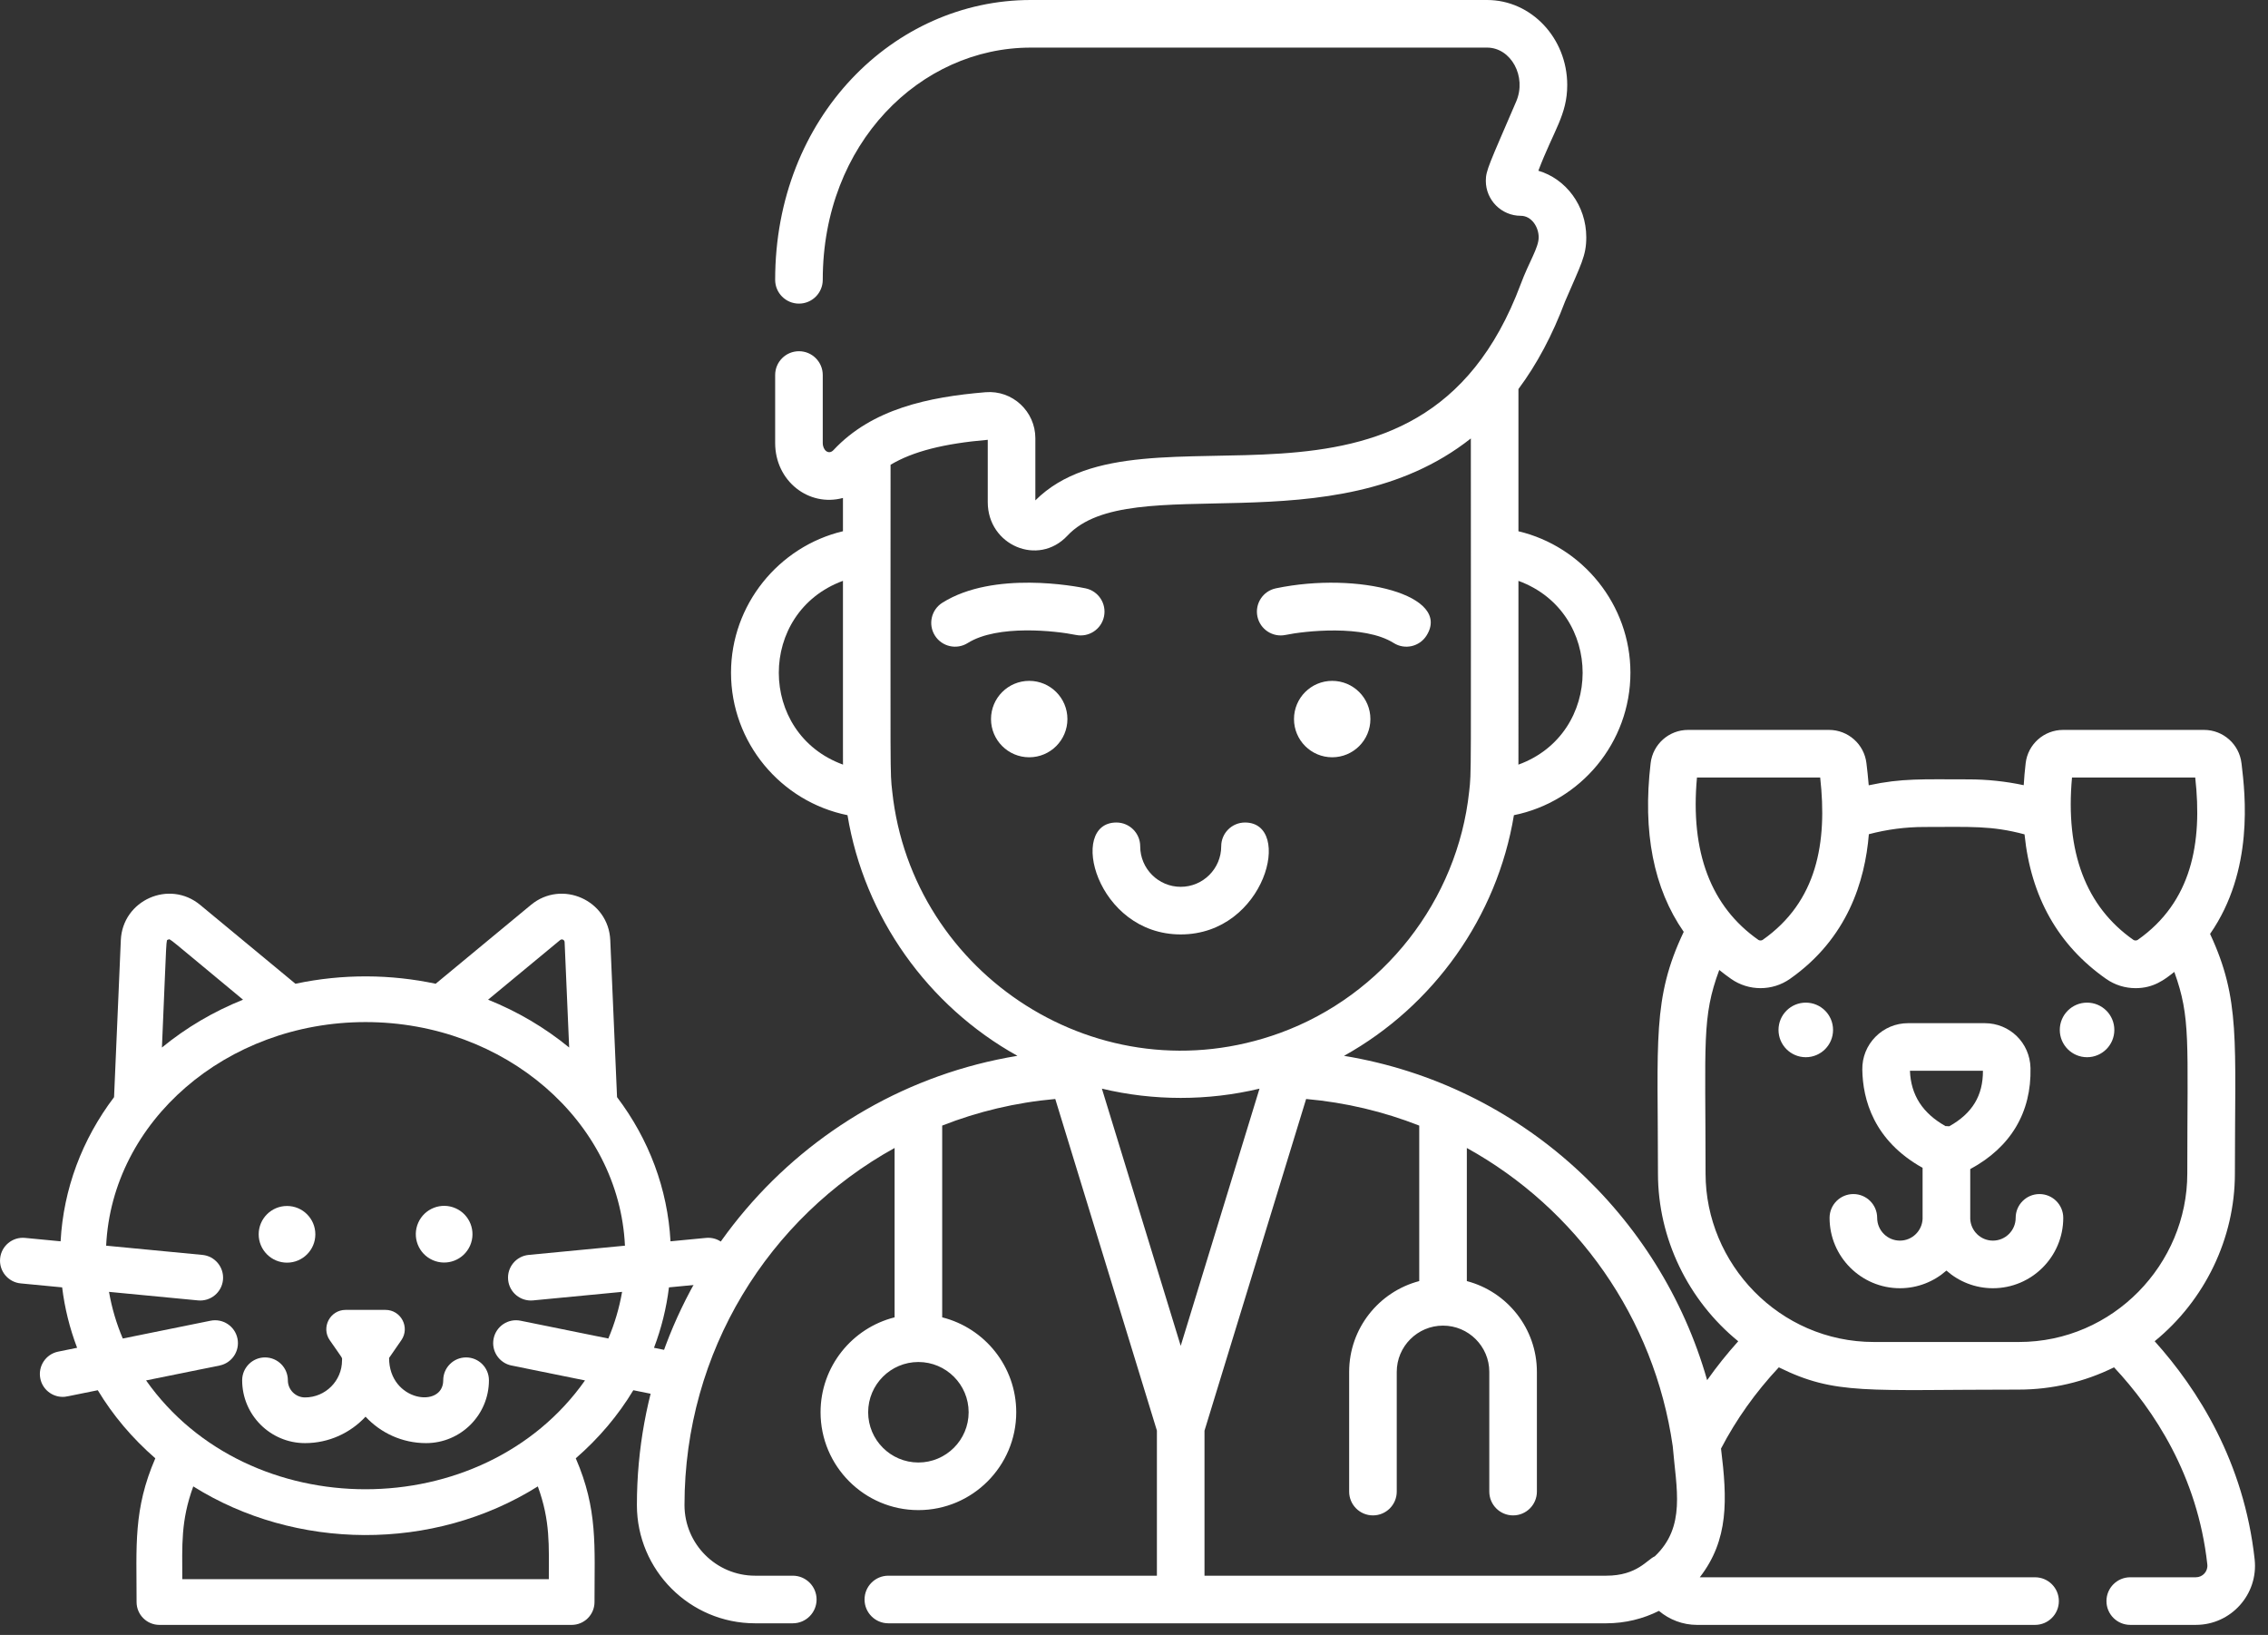 <svg width="154" height="111" viewBox="0 0 154 111" fill="none" xmlns="http://www.w3.org/2000/svg">
<rect x="0" y="0" width="154" height="111" fill="#333333" stroke="none"/>
<g clip-path="url(#clip0)">
<path d="M19.489 85.724C20.551 85.724 21.412 84.862 21.412 83.8C21.412 82.738 20.551 81.876 19.489 81.876C18.426 81.876 17.565 82.738 17.565 83.8C17.565 84.862 18.426 85.724 19.489 85.724Z" fill="white"/>
<path d="M31.918 84.569C32.347 83.597 31.907 82.461 30.935 82.032C29.963 81.602 28.827 82.043 28.398 83.015C27.969 83.987 28.409 85.123 29.381 85.552C30.353 85.981 31.489 85.541 31.918 84.569Z" fill="white"/>
<path d="M31.648 92.158C30.791 92.158 30.096 92.853 30.096 93.71C30.096 95.653 26.419 95.15 26.419 92.193L27.251 90.989C27.853 90.119 27.23 88.931 26.172 88.931H23.47C22.412 88.931 21.79 90.119 22.391 90.989C23.349 92.374 23.224 92.128 23.224 92.36C23.224 93.746 22.096 94.874 20.71 94.874C20.068 94.874 19.546 94.351 19.546 93.71C19.546 92.853 18.851 92.158 17.995 92.158C17.138 92.158 16.443 92.853 16.443 93.71C16.443 96.062 18.357 97.976 20.71 97.976C22.332 97.976 23.795 97.284 24.821 96.181C25.847 97.284 27.31 97.976 28.932 97.976C31.285 97.976 33.199 96.062 33.199 93.71C33.199 92.853 32.504 92.158 31.648 92.158Z" fill="white"/>
<path d="M49.634 85.439C49.553 84.586 48.794 83.961 47.942 84.043L45.528 84.275C45.333 80.728 44.076 77.364 41.898 74.487L41.438 63.828C41.321 61.113 38.146 59.703 36.053 61.434L29.582 66.789C26.562 66.144 23.285 66.1 20.061 66.789L13.589 61.434C11.496 59.702 8.322 61.114 8.204 63.828L7.745 74.487C5.567 77.364 4.31 80.728 4.115 84.275L1.7 84.043C0.848 83.961 0.09 84.587 0.008 85.439C-0.074 86.292 0.551 87.05 1.404 87.132L4.22 87.402C4.392 88.811 4.734 90.185 5.236 91.504L3.95 91.765C3.11 91.935 2.568 92.754 2.738 93.593C2.887 94.329 3.534 94.836 4.257 94.836C4.468 94.836 4.348 94.849 6.639 94.385C7.666 96.09 8.975 97.641 10.546 99.007C9.046 102.473 9.274 104.929 9.274 108.765C9.274 109.622 9.969 110.317 10.826 110.317H38.817C39.674 110.317 40.368 109.622 40.368 108.765C40.368 104.939 40.596 102.471 39.096 99.007C40.672 97.636 41.98 96.085 43.004 94.385L45.076 94.805C45.917 94.976 46.735 94.431 46.905 93.593C47.075 92.754 46.532 91.935 45.693 91.765L44.407 91.504C44.909 90.185 45.25 88.811 45.423 87.402L48.238 87.132C49.091 87.05 49.716 86.292 49.634 85.439ZM38.031 63.825C38.152 63.724 38.332 63.804 38.338 63.961L38.647 71.118C36.991 69.76 35.135 68.67 33.141 67.871L38.031 63.825ZM11.415 63.798C11.579 63.725 11.19 63.476 16.502 67.871C14.508 68.67 12.651 69.76 10.995 71.118C11.335 63.251 11.263 63.866 11.415 63.798ZM37.266 107.214H12.377C12.377 104.902 12.262 103.282 13.123 100.915C20.047 105.258 29.405 105.378 36.519 100.915C37.377 103.272 37.266 104.907 37.266 107.214ZM41.306 90.875L35.346 89.666C34.506 89.496 33.688 90.038 33.518 90.878C33.347 91.718 33.89 92.536 34.73 92.707L39.723 93.719C32.784 103.568 16.863 103.575 9.919 93.719L14.913 92.707C15.753 92.536 16.295 91.718 16.125 90.878C15.955 90.038 15.137 89.496 14.296 89.666L8.336 90.875C7.908 89.864 7.592 88.804 7.402 87.707L13.448 88.287C14.301 88.368 15.059 87.743 15.141 86.891C15.222 86.038 14.597 85.28 13.745 85.198L7.208 84.571C7.606 76.14 15.353 69.391 24.821 69.391C34.289 69.391 42.037 76.14 42.435 84.571L35.898 85.198C35.045 85.28 34.42 86.038 34.502 86.891C34.584 87.743 35.342 88.368 36.194 88.287L42.241 87.707C42.051 88.804 41.734 89.864 41.306 90.875Z" fill="white"/>
</g>
<g clip-path="url(#clip1)">
<path d="M84.538 55.842C83.645 55.842 82.922 56.565 82.922 57.458C82.922 58.974 81.688 60.208 80.172 60.208C78.655 60.208 77.421 58.974 77.421 57.458C77.421 56.565 76.698 55.842 75.805 55.842C72.489 55.842 74.424 63.44 80.172 63.44C85.937 63.44 87.838 55.842 84.538 55.842Z" fill="white"/>
<path d="M90.458 46.225C89.025 46.225 87.864 47.386 87.864 48.819C87.864 50.251 89.025 51.413 90.458 51.413C91.89 51.413 93.052 50.251 93.052 48.819C93.052 47.386 91.89 46.225 90.458 46.225Z" fill="white"/>
<path d="M87.292 43.107C88.552 42.844 92.606 42.381 94.635 43.656C95.39 44.132 96.388 43.904 96.863 43.149C98.584 40.411 92.244 38.773 86.633 39.943C85.759 40.125 85.198 40.981 85.38 41.855C85.563 42.728 86.419 43.289 87.292 43.107Z" fill="white"/>
<path d="M69.885 46.225C68.453 46.225 67.291 47.386 67.291 48.819C67.291 50.251 68.453 51.413 69.885 51.413C71.318 51.413 72.479 50.251 72.479 48.819C72.479 47.386 71.318 46.225 69.885 46.225Z" fill="white"/>
<path d="M74.963 41.855C75.145 40.981 74.585 40.125 73.71 39.943C73.083 39.812 67.476 38.727 63.989 40.92C63.233 41.396 63.005 42.393 63.481 43.149C63.956 43.904 64.954 44.131 65.709 43.657C67.735 42.383 71.696 42.828 73.052 43.107C73.926 43.288 74.781 42.728 74.963 41.855Z" fill="white"/>
<path d="M153.093 105.864C152.368 99.246 149.237 94.32 146.305 91.058C149.704 88.287 151.752 84.083 151.752 79.675C151.752 70.611 152.138 67.856 150.067 63.405C153.06 59.102 152.447 53.904 152.213 51.925L152.199 51.812C152.047 50.526 150.954 49.555 149.657 49.555H140.087C138.79 49.555 137.697 50.525 137.545 51.812C137.485 52.321 137.442 52.819 137.413 53.308C136.184 53.046 134.928 52.913 133.659 52.913C130.532 52.913 129.15 52.828 126.889 53.315C126.845 52.763 126.792 52.306 126.733 51.812C126.581 50.526 125.488 49.555 124.191 49.555H114.621C113.324 49.555 112.231 50.525 112.08 51.812C111.527 56.496 112.283 60.329 114.327 63.265C112.177 67.787 112.578 70.623 112.578 79.675C112.578 84.084 114.626 88.29 118.028 91.061C117.266 91.908 116.562 92.789 115.917 93.702C112.729 82.487 103.275 73.658 91.26 71.683C97.338 68.305 101.657 62.253 102.797 55.344C107.326 54.43 110.708 50.414 110.708 45.671C110.708 41.063 107.47 37.103 103.104 36.068V26.414C104.358 24.729 105.411 22.752 106.27 20.465C107.363 17.923 107.71 17.37 107.71 16.11C107.71 13.96 106.331 12.143 104.456 11.591C105.498 8.847 106.417 7.797 106.417 5.771C106.416 2.589 103.975 0 100.975 0H69.986C60.69 0 52.634 7.95 52.634 18.997C52.634 19.89 53.358 20.613 54.25 20.613C55.143 20.613 55.866 19.89 55.866 18.997C55.866 9.73 62.494 3.232 69.986 3.232H100.975C102.598 3.232 103.681 5.196 102.951 6.893C101.11 11.173 100.889 11.57 100.889 12.276C100.889 13.586 101.954 14.651 103.263 14.651C103.989 14.651 104.478 15.406 104.478 16.11C104.478 16.825 103.819 17.778 103.257 19.296C96.347 37.77 77.718 26.585 70.302 33.971V29.752C70.302 27.938 68.755 26.475 66.918 26.629C63.053 26.95 59.207 27.759 56.597 30.555C56.27 30.905 55.866 30.574 55.866 30.076V25.461C55.866 24.569 55.143 23.845 54.25 23.845C53.358 23.845 52.634 24.569 52.634 25.461V30.076C52.634 32.661 54.919 34.437 57.238 33.807V36.066C52.874 37.102 49.637 41.062 49.637 45.671C49.637 50.412 53.017 54.428 57.546 55.344C58.686 62.253 63.007 68.305 69.085 71.682C54.32 74.108 43.246 86.935 43.246 102.181C43.246 106.607 46.846 110.209 51.272 110.209H53.831C54.723 110.209 55.447 109.485 55.447 108.593C55.447 107.7 54.723 106.977 53.831 106.977H51.272C48.629 106.977 46.478 104.825 46.478 102.181C46.478 91.747 52.202 82.655 60.744 77.938V89.437C57.86 90.16 55.717 92.775 55.717 95.881C55.717 99.544 58.697 102.524 62.36 102.524C66.023 102.524 69.004 99.544 69.004 95.881C69.004 92.775 66.861 90.16 63.976 89.437V76.418C66.383 75.472 68.96 74.852 71.654 74.612L78.555 97.125V106.977H60.32C59.427 106.977 58.704 107.7 58.704 108.593C58.704 109.485 59.427 110.209 60.32 110.209H109.07C110.354 110.209 111.567 109.904 112.644 109.366C113.354 109.964 114.263 110.317 115.224 110.317H138.183C139.076 110.317 139.799 109.593 139.799 108.701C139.799 107.808 139.076 107.085 138.183 107.085H115.418C117.395 104.53 117.287 101.805 116.859 98.347C117.887 96.373 119.201 94.523 120.784 92.831C124.635 94.732 126.732 94.342 137.085 94.342C139.331 94.342 141.54 93.821 143.546 92.831C146.231 95.702 149.217 100.164 149.88 106.214C149.933 106.688 149.562 107.084 149.103 107.084H144.647C143.754 107.084 143.031 107.808 143.031 108.7C143.031 109.593 143.754 110.316 144.647 110.316H149.103C151.477 110.317 153.354 108.252 153.093 105.864ZM103.104 39.436C108.931 41.57 108.902 49.806 103.1 51.913C103.106 51.469 103.104 53.153 103.104 39.436ZM57.238 39.434C57.238 53.197 57.237 51.457 57.242 51.911C51.438 49.8 51.421 41.568 57.238 39.434ZM65.772 95.881C65.772 97.762 64.241 99.292 62.36 99.292C60.479 99.292 58.949 97.762 58.949 95.881C58.949 94 60.479 92.469 62.36 92.469C64.241 92.469 65.772 93.999 65.772 95.881ZM60.584 53.734C60.428 52.298 60.47 53.427 60.47 31.554C61.996 30.645 64.09 30.115 67.07 29.859V34.096C67.07 37.014 70.496 38.489 72.477 36.37C76.759 31.783 90.463 37.209 99.872 29.767C99.872 53.462 99.915 52.292 99.758 53.737C98.967 61.139 93.928 67.572 86.921 70.127C74.717 74.572 61.916 66.189 60.584 53.734ZM74.82 73.91C78.32 74.748 82.014 74.75 85.522 73.911L80.172 91.372L74.82 73.91ZM112.362 105.663C111.845 105.879 111.166 106.977 109.07 106.977H81.787V97.132L88.688 74.612C91.382 74.851 93.96 75.472 96.368 76.419V86.975C93.633 87.692 91.609 90.184 91.609 93.141V101.267C91.609 102.16 92.332 102.883 93.225 102.883C94.118 102.883 94.841 102.16 94.841 101.267V93.141C94.841 91.409 96.25 89.999 97.983 89.999C99.716 89.999 101.125 91.409 101.125 93.141V101.267C101.125 102.16 101.849 102.883 102.741 102.883C103.634 102.883 104.357 102.16 104.357 101.267V93.141C104.357 90.185 102.334 87.693 99.6 86.975V77.939C107.031 82.043 112.329 89.459 113.581 98.188C113.825 101.093 114.489 103.65 112.362 105.663ZM140.692 52.788H149.059C149.554 57.221 148.821 61.236 145.15 63.813C145.078 63.863 144.937 63.863 144.865 63.813C141.631 61.549 140.229 57.842 140.692 52.788ZM115.226 52.788H123.593C124.085 57.198 123.392 61.21 119.684 63.813C119.612 63.863 119.471 63.863 119.399 63.813C116.165 61.549 114.763 57.842 115.226 52.788ZM137.085 91.11H127.245C120.811 91.11 115.81 85.789 115.81 79.675C115.81 70.725 115.547 69.062 116.74 65.853C116.998 66.063 117.267 66.265 117.545 66.46C118.74 67.297 120.346 67.297 121.541 66.458C125.455 63.71 126.637 59.816 126.898 56.636C128.125 56.311 129.39 56.145 130.67 56.145C133.796 56.145 135.204 56.04 137.468 56.646C137.897 60.887 139.75 64.177 143.011 66.46C143.609 66.879 144.308 67.088 145.008 67.088C146.226 67.088 146.961 66.523 147.638 65.985C148.761 69.097 148.52 70.607 148.52 79.675C148.52 85.813 143.495 91.11 137.085 91.11Z" fill="white"/>
<path d="M122.615 68.071C121.592 68.071 120.763 68.901 120.763 69.924C120.763 70.946 121.592 71.776 122.615 71.776C123.638 71.776 124.467 70.947 124.467 69.924C124.467 68.9 123.638 68.071 122.615 68.071Z" fill="white"/>
<path d="M141.714 68.071C140.691 68.071 139.862 68.901 139.862 69.924C139.862 70.946 140.691 71.776 141.714 71.776C142.737 71.776 143.566 70.947 143.566 69.924C143.566 68.9 142.737 68.071 141.714 68.071Z" fill="white"/>
<path d="M138.482 81.067C137.589 81.067 136.866 81.791 136.866 82.683C136.866 83.535 136.173 84.228 135.322 84.228C134.49 84.228 133.812 83.566 133.781 82.742C133.781 82.722 133.782 82.703 133.782 82.683V79.371C136.53 77.892 137.945 75.519 137.873 72.505C137.833 70.8 136.467 69.465 134.763 69.465H129.563C128.722 69.465 127.935 69.795 127.345 70.393C126.757 70.99 126.441 71.779 126.453 72.615C126.483 74.647 127.226 77.434 130.546 79.287V82.683C130.546 82.703 130.547 82.722 130.547 82.742C130.516 83.566 129.838 84.228 129.006 84.228C128.155 84.228 127.462 83.535 127.462 82.683C127.462 81.791 126.739 81.067 125.846 81.067C124.953 81.067 124.23 81.791 124.23 82.683C124.23 85.317 126.373 87.46 129.006 87.46C130.216 87.46 131.321 87.006 132.164 86.262C133.006 87.006 134.112 87.46 135.322 87.46C137.955 87.46 140.098 85.317 140.098 82.683C140.098 81.791 139.375 81.067 138.482 81.067ZM132.358 76.465C132.295 76.458 132.231 76.453 132.167 76.453C132.166 76.453 132.165 76.453 132.164 76.453C132.164 76.453 132.163 76.453 132.162 76.453C132.143 76.453 132.125 76.455 132.106 76.456C130.545 75.578 129.751 74.347 129.688 72.697H134.644C134.651 74.387 133.92 75.59 132.358 76.465Z" fill="white"/>
</g>
<defs>
<clipPath id="clip0">
<rect width="49.642" height="49.642" fill="white" transform="translate(0 60.674)"/>
</clipPath>
<clipPath id="clip1">
<rect width="110.317" height="110.317" fill="white" transform="translate(43.023)"/>
</clipPath>
</defs>
</svg>
